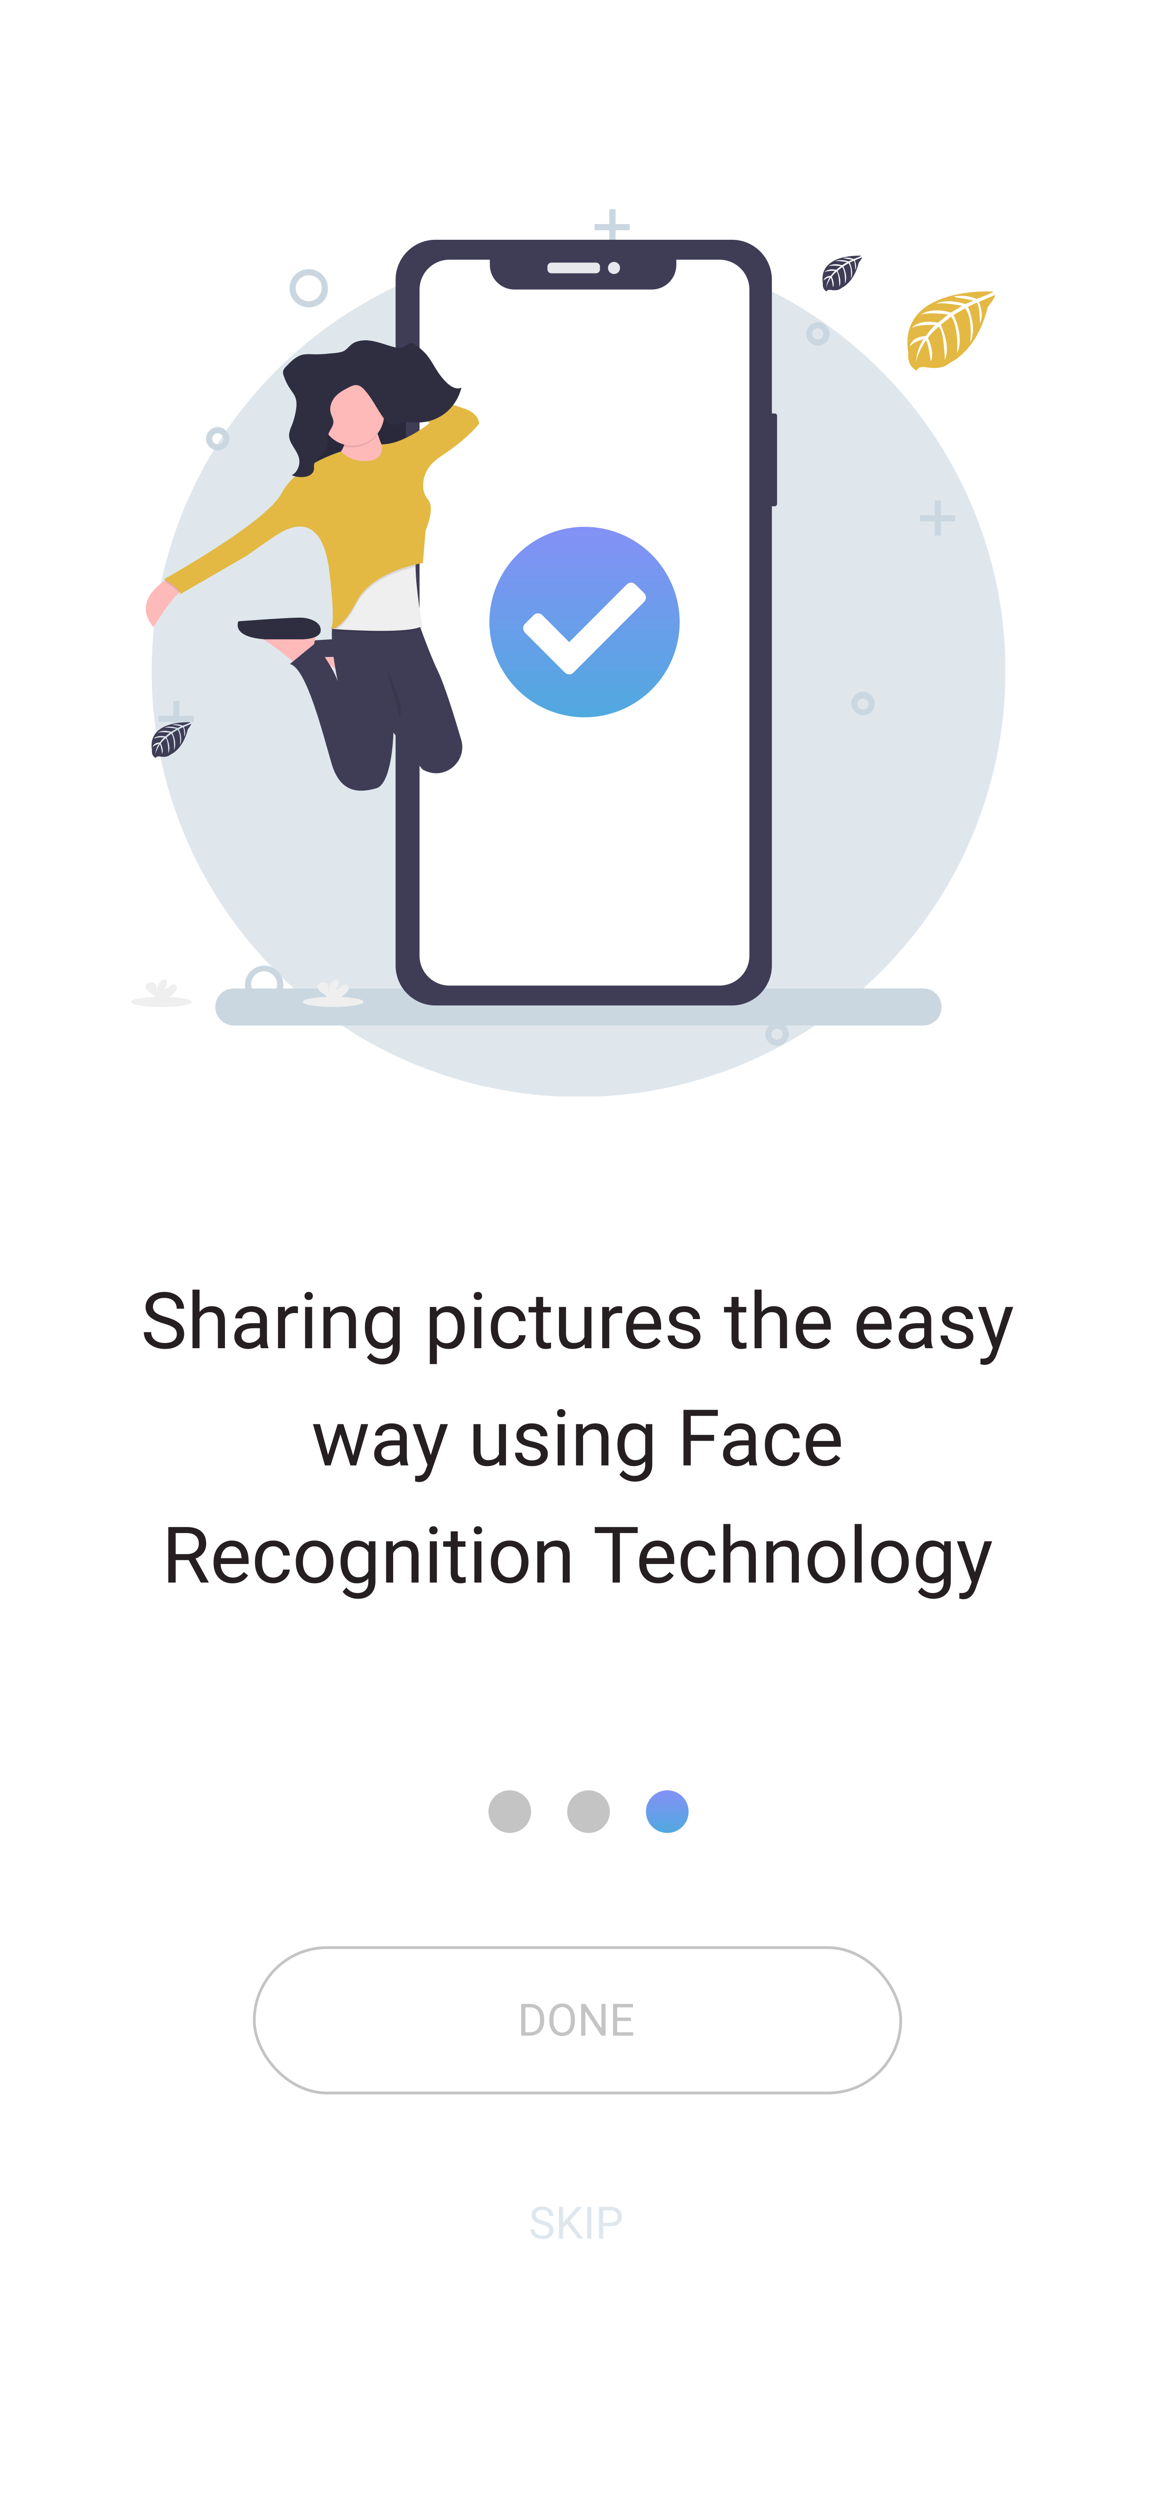 <svg width="414" height="896" viewBox="0 0 414 896" fill="none" xmlns="http://www.w3.org/2000/svg">
<rect width="414" height="896" fill="white"/>
<g clip-path="url(#clip0)">
<path d="M356.292 275.622C375.71 193.609 324.787 111.425 242.552 92.06C160.317 72.694 77.911 123.48 58.493 205.493C39.075 287.506 89.998 369.689 172.233 389.055C254.468 408.42 336.874 357.635 356.292 275.622Z" fill="#DFE7ED"/>
<path d="M110.653 110.161C106.884 110.161 103.779 107.065 103.779 103.306C103.779 99.547 106.884 96.451 110.653 96.451C114.423 96.451 117.527 99.547 117.527 103.306C117.749 107.065 114.644 110.161 110.653 110.161ZM110.653 98.662C107.992 98.662 105.997 100.873 105.997 103.306C105.997 105.96 108.214 107.95 110.653 107.95C113.314 107.95 115.31 105.739 115.31 103.306C115.531 100.652 113.314 98.662 110.653 98.662Z" fill="#CAD7E0"/>
<path d="M94.688 359.829C90.918 359.829 87.814 356.733 87.814 352.974C87.814 349.214 90.918 346.118 94.688 346.118C98.458 346.118 101.562 349.214 101.562 352.974C101.562 356.733 98.458 359.829 94.688 359.829ZM94.688 348.108C92.027 348.108 90.031 350.32 90.031 352.752C90.031 355.406 92.249 357.396 94.688 357.396C97.349 357.396 99.344 355.185 99.344 352.752C99.344 350.32 97.127 348.108 94.688 348.108Z" fill="#CAD7E0"/>
<path d="M78.058 161.466C75.84 161.466 73.844 159.476 73.844 157.264C73.844 155.053 75.84 153.063 78.058 153.063C80.275 153.063 82.271 155.053 82.271 157.264C82.271 159.476 80.275 161.466 78.058 161.466ZM78.058 155.274C76.949 155.274 76.062 156.159 76.062 157.264C76.062 158.37 76.949 159.255 78.058 159.255C79.166 159.255 80.053 158.37 80.053 157.264C80.053 156.159 79.166 155.274 78.058 155.274Z" fill="#CAD7E0"/>
<path d="M278.51 374.866C276.292 374.866 274.297 372.876 274.297 370.665C274.297 368.453 276.292 366.463 278.51 366.463C280.727 366.463 282.723 368.453 282.723 370.665C282.723 372.876 280.727 374.866 278.51 374.866ZM278.51 368.675C277.401 368.675 276.514 369.559 276.514 370.665C276.514 371.77 277.401 372.655 278.51 372.655C279.618 372.655 280.505 371.77 280.505 370.665C280.505 369.559 279.618 368.675 278.51 368.675Z" fill="#CAD7E0"/>
<path d="M293.144 123.872C290.927 123.872 288.931 121.882 288.931 119.67C288.931 117.459 290.927 115.469 293.144 115.469C295.362 115.469 297.358 117.459 297.358 119.67C297.358 122.103 295.584 123.872 293.144 123.872ZM293.144 117.68C292.036 117.68 291.149 118.565 291.149 119.67C291.149 120.776 292.036 121.661 293.144 121.661C294.253 121.661 295.14 120.776 295.14 119.67C295.14 118.565 294.253 117.68 293.144 117.68Z" fill="#CAD7E0"/>
<path d="M309.331 256.335C307.114 256.335 305.118 254.345 305.118 252.133C305.118 249.922 307.114 247.932 309.331 247.932C311.549 247.932 313.544 249.922 313.544 252.133C313.544 254.566 311.771 256.335 309.331 256.335ZM309.331 250.364C308.223 250.364 307.336 251.249 307.336 252.355C307.336 253.46 308.223 254.345 309.331 254.345C310.44 254.345 311.327 253.46 311.327 252.355C311.327 251.249 310.44 250.364 309.331 250.364Z" fill="#CAD7E0"/>
<path d="M337.271 179.378H335.053V191.983H337.271V179.378Z" fill="#CAD7E0"/>
<path d="M342.371 184.686H329.731V186.897H342.371V184.686Z" fill="#CAD7E0"/>
<path d="M64.31 251.249H62.092V263.854H64.31V251.249Z" fill="#CAD7E0"/>
<path d="M69.41 256.556H56.771V258.768H69.41V256.556Z" fill="#CAD7E0"/>
<path d="M220.636 75H218.418V87.605H220.636V75Z" fill="#CAD7E0"/>
<path d="M225.736 80.307H213.097V82.519H225.736V80.307Z" fill="#CAD7E0"/>
<path d="M165.866 345.013H163.649V351.204H165.866V345.013Z" fill="#CAD7E0"/>
<path d="M168.084 347.003H161.875V349.214H168.084V347.003Z" fill="#CAD7E0"/>
</g>
<path d="M83.823 367.569H330.84C334.61 367.569 337.492 364.694 337.492 360.935C337.492 357.175 334.61 354.3 330.84 354.3H83.823C80.053 354.3 77.171 357.175 77.171 360.935C77.171 364.473 80.053 367.569 83.823 367.569Z" fill="#CAD7E0"/>
<g clip-path="url(#clip1)">
<path d="M277.692 148.193H275.339C274.876 148.193 274.5 148.569 274.5 149.033V180.62C274.5 181.084 274.876 181.46 275.339 181.46H277.692C278.155 181.46 278.531 181.084 278.531 180.62V149.033C278.531 148.569 278.155 148.193 277.692 148.193Z" fill="#3F3D56"/>
<path d="M262.376 85.935H156.098C148.201 85.935 141.799 92.344 141.799 100.251V346.068C141.799 353.974 148.201 360.384 156.098 360.384H262.376C270.273 360.384 276.675 353.974 276.675 346.068V100.251C276.675 92.344 270.273 85.935 262.376 85.935Z" fill="#3F3D56"/>
<path d="M257.902 93.083H242.43V94.947C242.43 96.107 242.202 97.255 241.759 98.327C241.315 99.398 240.665 100.372 239.846 101.192C239.026 102.012 238.054 102.662 236.983 103.105C235.913 103.549 234.765 103.777 233.607 103.776H184.403C183.244 103.777 182.097 103.549 181.027 103.105C179.956 102.662 178.983 102.012 178.164 101.192C177.345 100.372 176.695 99.398 176.251 98.327C175.808 97.255 175.579 96.107 175.579 94.947V93.083H161.093C158.252 93.083 155.528 94.213 153.519 96.225C151.51 98.236 150.382 100.964 150.382 103.808V342.529C150.382 345.374 151.51 348.101 153.519 350.113C155.528 352.124 158.252 353.254 161.093 353.254H257.902C260.743 353.254 263.468 352.124 265.477 350.113C267.485 348.101 268.614 345.374 268.614 342.529V103.826C268.616 102.417 268.341 101.02 267.804 99.717C267.267 98.413 266.478 97.229 265.483 96.231C264.488 95.233 263.306 94.442 262.006 93.901C260.705 93.361 259.31 93.083 257.902 93.083Z" fill="white"/>
<path d="M213.642 94.131H197.646C196.862 94.131 196.227 94.767 196.227 95.552V96.537C196.227 97.322 196.862 97.958 197.646 97.958H213.642C214.426 97.958 215.061 97.322 215.061 96.537V95.552C215.061 94.767 214.426 94.131 213.642 94.131Z" fill="#E6E8EC"/>
<path d="M220.081 98.218C221.279 98.218 222.251 97.245 222.251 96.044C222.251 94.844 221.279 93.871 220.081 93.871C218.882 93.871 217.91 94.844 217.91 96.044C217.91 97.245 218.882 98.218 220.081 98.218Z" fill="#E6E8EC"/>
<path d="M210.06 252.074C224.152 252.074 235.575 240.637 235.575 226.529C235.575 212.42 224.152 200.983 210.06 200.983C195.969 200.983 184.546 212.42 184.546 226.529C184.546 240.637 195.969 252.074 210.06 252.074Z" fill="white"/>
<path d="M243.619 222.962C243.619 229.714 241.619 236.315 237.872 241.93C234.124 247.545 228.798 251.921 222.567 254.505C216.336 257.089 209.479 257.765 202.864 256.447C196.249 255.129 190.173 251.877 185.404 247.102C180.635 242.327 177.387 236.243 176.072 229.62C174.756 222.997 175.432 216.132 178.013 209.894C180.594 203.655 184.965 198.323 190.573 194.571C196.181 190.82 202.775 188.817 209.519 188.818C213.997 188.818 218.432 189.701 222.569 191.417C226.706 193.133 230.466 195.648 233.632 198.819C236.799 201.989 239.31 205.753 241.024 209.896C242.738 214.038 243.62 218.478 243.619 222.962ZM205.577 241.034L230.873 215.707C231.078 215.503 231.24 215.26 231.351 214.993C231.462 214.725 231.519 214.439 231.519 214.149C231.519 213.86 231.462 213.573 231.351 213.306C231.24 213.038 231.078 212.795 230.873 212.591L227.761 209.497C227.557 209.293 227.315 209.13 227.048 209.019C226.781 208.908 226.496 208.851 226.207 208.851C225.918 208.851 225.632 208.908 225.365 209.019C225.099 209.13 224.857 209.293 224.653 209.497L204.021 230.155L194.388 220.487C193.974 220.075 193.415 219.844 192.832 219.844C192.248 219.844 191.689 220.075 191.275 220.487L188.163 223.621C187.752 224.035 187.521 224.596 187.521 225.179C187.521 225.763 187.752 226.324 188.163 226.738L202.465 241.052C202.67 241.257 202.912 241.42 203.179 241.531C203.446 241.642 203.733 241.699 204.022 241.699C204.311 241.699 204.597 241.642 204.864 241.531C205.131 241.42 205.374 241.257 205.578 241.052L205.577 241.034Z" fill="url(#paint0_linear)"/>
<path d="M146.022 140.041H145.669C145.205 140.041 144.829 140.417 144.829 140.882V149.045C144.829 149.51 145.205 149.886 145.669 149.886H146.022C146.486 149.886 146.862 149.51 146.862 149.045V140.882C146.862 140.417 146.486 140.041 146.022 140.041Z" fill="#3F3D56"/>
<path d="M146.206 158.068H145.595C145.131 158.068 144.755 158.445 144.755 158.909V174.362C144.755 174.827 145.131 175.203 145.595 175.203H146.206C146.67 175.203 147.046 174.827 147.046 174.362V158.909C147.046 158.445 146.67 158.068 146.206 158.068Z" fill="#3F3D56"/>
<path d="M146.132 181.199H145.632C145.168 181.199 144.792 181.575 144.792 182.04V197.64C144.792 198.104 145.168 198.481 145.632 198.481H146.132C146.596 198.481 146.972 198.104 146.972 197.64V182.04C146.972 181.575 146.596 181.199 146.132 181.199Z" fill="#3F3D56"/>
<path d="M117.775 226.898C117.834 226.954 117.909 226.99 117.989 227.001C118.069 227.011 118.151 226.995 118.221 226.955C118.071 226.958 117.921 226.938 117.775 226.898Z" fill="url(#paint1_linear)"/>
<path d="M134.632 233.5L134.191 235.899L133.852 237.735L133.234 241.094L127.246 245.291C127.246 245.291 126.706 244.828 125.816 244.099C123.362 242.076 118.203 237.956 114.416 235.745C113.442 235.123 112.387 234.637 111.282 234.299L134.632 233.5Z" fill="#FEB9B9"/>
<path d="M130.238 235.285C130.238 235.285 137.221 236.485 137.63 233.5C138.039 230.514 134.036 228.901 130.643 228.7C127.251 228.499 106.891 229.9 106.891 229.9C106.891 229.9 103.299 234.695 116.27 235.498L130.238 235.285Z" fill="#3F3D56"/>
<path d="M145.508 136.769H108.981V180.134H145.508V136.769Z" fill="#2F2E41"/>
<path opacity="0.1" d="M145.508 136.965H108.981V180.331H145.508V136.965Z" fill="black"/>
<path d="M66.172 211.004C65.571 211.156 64.802 211.738 63.947 212.581C60.266 216.23 54.993 224.793 54.993 224.793C48.253 216.754 55.712 210.402 58.892 208.219C59.665 207.691 60.184 207.4 60.184 207.4L66.172 211.004Z" fill="#FEB9B9"/>
<path d="M134.231 150.455C134.231 150.455 136.028 163.044 142.215 166.042C148.402 169.04 134.231 174.642 134.231 174.642L114.871 167.442C114.871 167.442 125.85 163.844 123.653 153.252L134.231 150.455Z" fill="#FEB9B9"/>
<path d="M113.473 226.193L113.035 228.585L112.679 230.428L112.061 233.786L106.073 237.98C106.073 237.98 105.533 237.521 104.643 236.792C102.189 234.769 97.031 230.65 93.237 228.438C92.264 227.815 91.209 227.329 90.104 226.992L113.473 226.193Z" fill="#FEB9B9"/>
<path d="M108.293 229.143C108.293 229.143 114.559 229.187 114.936 226.193C115.313 223.199 111.521 221.595 108.293 221.394C105.064 221.193 85.449 222.687 85.449 222.687C85.449 222.687 82.666 228.341 95.004 229.143L108.293 229.143Z" fill="#2F2E41"/>
<path d="M152.228 276.177C151.954 276.042 151.68 275.902 151.41 275.767L150.674 274.838L141.016 262.576V262.789C140.951 264.837 140.256 281.063 134.832 282.562C129.044 284.159 122.062 284.56 118.879 273.769C115.696 262.978 109.88 239.397 103.908 237.997L112.792 230.703C112.792 230.703 118.674 237.591 121.071 244.185C120.981 243.775 116.919 224.773 120.253 221.411H149.399C149.399 221.411 153.898 234.242 156.982 240.597C159.383 245.532 162.987 257.2 165.307 265.096C167.604 272.892 159.533 279.777 152.228 276.177Z" fill="#3F3D56"/>
<path opacity="0.1" d="M151.398 224.993C146.898 227.66 127.146 226.574 120.72 226.14L118.97 226.013C118.781 226.013 118.998 225.907 118.998 225.907L119.178 224.092L123.968 211.905L149.614 197.014C149.095 198.583 148.923 200.983 148.964 203.731C149.083 212.56 151.398 224.993 151.398 224.993Z" fill="black"/>
<path d="M151.398 224.392C146.898 227.058 127.146 225.972 120.72 225.538L118.97 225.415L118.679 225.391L118.998 225.309L120.577 224.899L123.968 211.311L149.614 196.425C149.095 197.993 148.923 200.393 148.964 203.141C149.083 211.962 151.398 224.392 151.398 224.392Z" fill="#EFEFEF"/>
<path opacity="0.1" d="M148.948 203.133C143.732 204.337 132.255 207.869 127.846 216.402C124.905 222.082 122.43 224.518 120.704 225.538L118.953 225.415C118.964 225.38 118.974 225.345 118.982 225.309L120.56 224.899L123.951 211.311L149.597 196.425C149.084 197.985 148.907 200.385 148.948 203.133Z" fill="black"/>
<path opacity="0.1" d="M60.184 207.409L66.172 211.004C65.571 211.156 64.802 211.739 63.947 212.581C63.448 211.123 60.317 209.088 58.892 208.22C59.664 207.699 60.184 207.409 60.184 207.409Z" fill="black"/>
<path opacity="0.1" d="M117.886 225.649C117.82 225.683 117.746 225.696 117.672 225.686C117.599 225.675 117.531 225.643 117.477 225.592C117.61 225.631 117.747 225.65 117.886 225.649Z" fill="black"/>
<path d="M131.437 165.243C131.437 165.243 126.046 165.841 122.255 161.844C122.255 161.844 106.302 166.443 100.899 176.833C95.496 187.223 58.769 207.609 58.769 207.609C58.769 207.609 65.158 211.205 64.556 213.003L88.71 199.013C88.71 199.013 97.299 192.821 99.684 191.421C102.069 190.02 115.256 181.428 118.05 204.808C120.844 228.188 118.05 225.391 118.05 225.391C118.05 225.391 122.042 226.792 127.83 215.599C133.618 204.407 151.578 201.81 151.578 201.81L152.576 190.024C152.576 190.024 156.139 182.21 153.394 178.967C152.563 178.006 152.01 176.836 151.795 175.584C151.341 172.59 151.795 167.602 158.151 163.458C167.931 157.061 171.723 151.868 171.723 151.868C171.723 151.868 171.923 148.068 165.935 146.27C159.947 144.472 135.597 134.68 135.597 134.68L134.779 138.079L153.991 151.655C153.991 151.655 144.412 159.436 136.812 159.248C136.812 159.248 138.223 165.042 131.437 165.243Z" fill="#E3B943"/>
<path opacity="0.1" d="M135.135 155.935C134.663 154.333 134.294 152.702 134.031 151.053L123.453 153.851C123.919 155.873 123.836 157.983 123.212 159.961C125.374 160.539 127.659 160.465 129.78 159.749C131.901 159.033 133.763 157.706 135.135 155.935Z" fill="black"/>
<path d="M126.349 159.748C132.631 159.748 137.724 154.649 137.724 148.359C137.724 142.069 132.631 136.969 126.349 136.969C120.067 136.969 114.974 142.069 114.974 148.359C114.974 154.649 120.067 159.748 126.349 159.748Z" fill="#FEB9B9"/>
<path opacity="0.1" d="M138.722 240.08C138.722 240.08 145.307 253.071 143.311 257.064L138.722 240.08Z" fill="black"/>
<path d="M132.398 122.054C135.556 122.415 138.554 123.77 141.663 124.511C142.44 124.753 143.267 124.784 144.06 124.601C145.266 124.229 146.248 122.963 147.5 123C148.27 123.025 148.952 123.549 149.586 124.053C150.602 124.832 151.56 125.686 152.449 126.608C154.592 128.938 155.921 132.075 157.876 134.61C159.832 137.145 162.62 140.118 165.397 138.956C163.508 146.327 157.615 150.938 150.919 151.397C148.248 151.581 145.512 151.025 142.927 151.807C142.283 152.071 141.603 152.237 140.91 152.298C139.421 152.298 138.222 150.93 137.294 149.599C135.117 146.471 133.396 142.92 130.946 140.066C130.127 139.12 129.183 138.223 128.037 138.051C126.892 137.879 125.841 138.428 124.823 138.956C123.141 139.828 121.424 140.729 120.119 142.232C118.814 143.735 117.992 145.955 118.532 147.966C118.822 149.055 119.485 150.038 119.497 151.176C119.521 152.995 117.918 154.322 117.603 156.091C117.532 156.834 117.506 157.581 117.525 158.327C117.386 160.75 115.802 162.733 114.151 164.261C113.505 164.85 112.795 165.489 112.605 166.403C112.478 167.029 112.605 167.688 112.524 168.323C112.282 169.896 110.716 170.694 109.329 170.899C107.709 171.14 106.054 170.943 104.535 170.33C106.474 169.412 107.668 166.8 107.218 164.462C106.601 161.218 103.345 158.888 103.624 155.587C103.777 154.575 104.081 153.59 104.524 152.667C105.234 150.884 105.75 149.029 106.062 147.135C106.308 145.673 106.427 144.121 105.968 142.724C105.559 141.455 104.704 140.443 103.98 139.37C102.999 137.91 102.224 136.321 101.677 134.648C101.479 134.152 101.404 133.615 101.457 133.084C101.621 132.456 101.971 131.892 102.46 131.466C104.239 129.593 106.141 127.649 108.526 127.113C109.664 126.923 110.821 126.879 111.97 126.982C113.968 127.044 115.968 126.959 117.954 126.727C119.59 126.535 122.354 126.56 123.741 125.499C125.034 124.507 125.762 123.263 127.353 122.632C128.964 122.034 130.696 121.836 132.4 122.055L132.398 122.054Z" fill="#2F2E41"/>
<path d="M119.415 360.935C125.429 360.935 130.305 360.109 130.305 359.091C130.305 358.073 125.429 357.247 119.415 357.247C113.401 357.247 108.525 358.073 108.525 359.091C108.525 360.109 113.401 360.935 119.415 360.935Z" fill="#EFEFEF"/>
<path d="M123.919 356.076C124.415 355.669 124.777 355.122 124.956 354.506C125.035 354.197 125.006 353.87 124.874 353.579C124.742 353.289 124.515 353.052 124.23 352.908C123.564 352.654 122.852 353.117 122.313 353.584C121.774 354.05 121.154 354.584 120.447 354.484C120.811 354.155 121.083 353.736 121.237 353.27C121.392 352.804 121.423 352.306 121.327 351.824C121.296 351.624 121.21 351.437 121.081 351.282C120.714 350.886 120.041 351.054 119.6 351.369C118.191 352.36 117.799 354.275 117.79 355.997C117.647 355.376 117.769 354.728 117.763 354.099C117.758 353.47 117.587 352.744 117.048 352.41C116.716 352.232 116.342 352.144 115.965 352.155C115.331 352.131 114.627 352.196 114.194 352.66C113.652 353.235 113.798 354.2 114.264 354.829C114.73 355.458 115.442 355.862 116.098 356.298C116.622 356.61 117.069 357.037 117.406 357.546C117.446 357.618 117.479 357.693 117.503 357.771H121.46C122.352 357.319 123.179 356.748 123.919 356.074V356.076Z" fill="#EFEFEF"/>
<path d="M57.829 360.935C63.843 360.935 68.719 360.109 68.719 359.091C68.719 358.073 63.843 357.247 57.829 357.247C51.815 357.247 46.939 358.073 46.939 359.091C46.939 360.109 51.815 360.935 57.829 360.935Z" fill="#EFEFEF"/>
<path d="M62.333 356.076C62.829 355.669 63.191 355.122 63.37 354.506C63.449 354.197 63.42 353.87 63.288 353.579C63.156 353.289 62.929 353.052 62.644 352.908C61.978 352.654 61.266 353.117 60.727 353.584C60.188 354.05 59.568 354.584 58.861 354.484C59.225 354.155 59.497 353.736 59.651 353.27C59.806 352.804 59.837 352.306 59.741 351.824C59.709 351.624 59.624 351.437 59.495 351.282C59.128 350.886 58.455 351.054 58.014 351.369C56.605 352.36 56.212 354.275 56.205 355.997C56.061 355.376 56.183 354.728 56.177 354.099C56.172 353.47 56.001 352.744 55.462 352.41C55.13 352.232 54.756 352.144 54.379 352.155C53.745 352.131 53.041 352.196 52.608 352.66C52.066 353.235 52.212 354.2 52.678 354.829C53.144 355.458 53.856 355.862 54.512 356.298C55.036 356.61 55.483 357.037 55.82 357.546C55.86 357.618 55.893 357.693 55.917 357.771H59.874C60.766 357.319 61.593 356.748 62.333 356.074V356.076Z" fill="#EFEFEF"/>
<path d="M356.066 104.486C356.066 104.486 321.513 102.399 325.584 126.64C325.584 126.64 324.763 130.926 328.653 132.869C328.653 132.869 328.715 131.074 332.199 131.686C333.439 131.892 334.699 131.952 335.954 131.866C337.646 131.755 339.256 131.096 340.542 129.989C340.542 129.989 350.255 125.97 354.031 110.078C354.031 110.078 356.825 106.61 356.714 105.718L350.883 108.212C350.883 108.212 352.878 112.424 351.294 115.923C351.294 115.923 351.105 108.363 349.985 108.527C349.759 108.56 346.956 109.986 346.956 109.986C346.956 109.986 350.383 117.32 347.797 122.653C347.797 122.653 348.778 113.614 345.885 110.516L341.781 112.915C341.781 112.915 345.787 120.492 343.07 126.676C343.07 126.676 343.767 117.193 340.915 113.499L337.197 116.403C337.197 116.403 340.96 123.869 338.666 128.998C338.666 128.998 338.367 117.961 336.393 117.128C336.393 117.128 333.138 120.004 332.642 121.179C332.642 121.179 335.219 126.602 333.618 129.462C333.618 129.462 332.638 122.107 331.833 122.066C331.833 122.066 328.591 126.939 328.255 130.284C328.255 130.284 328.394 125.316 331.049 121.606C331.049 121.606 327.914 122.144 326.083 124.176C326.083 124.176 326.588 120.733 331.849 120.429C331.849 120.429 334.529 116.731 335.243 116.51C335.243 116.51 330.015 116.069 326.843 117.479C326.843 117.479 329.633 114.229 336.203 115.708L339.876 112.705C339.876 112.705 332.99 111.764 330.068 112.804C330.068 112.804 333.429 109.928 340.865 112.023L344.863 109.632C344.863 109.632 338.99 108.366 335.494 108.81C335.494 108.81 339.187 106.817 346.036 108.978L348.909 107.693C348.909 107.693 344.608 106.847 343.348 106.711C342.088 106.576 342.023 106.231 342.023 106.231C344.747 105.776 347.545 106.087 350.103 107.131C350.103 107.131 356.169 104.868 356.066 104.486Z" fill="#E3B943"/>
<path d="M308.722 91.652C308.722 91.652 293.128 90.711 294.95 101.665C294.95 101.665 294.583 103.6 296.337 104.479C296.337 104.479 296.366 103.658 297.942 103.941C298.501 104.035 299.07 104.063 299.636 104.023C300.402 103.973 301.13 103.672 301.709 103.169C301.709 103.169 306.1 101.352 307.807 94.171C307.807 94.171 309.066 92.605 309.017 92.202L306.382 93.328C306.382 93.328 307.281 95.231 306.575 96.812C306.575 96.812 306.489 93.397 305.984 93.476C305.882 93.476 304.614 94.137 304.614 94.137C304.614 94.137 306.165 97.453 304.995 99.861C304.995 99.861 305.438 95.776 304.129 94.375L302.275 95.477C302.275 95.477 304.084 98.899 302.857 101.694C302.857 101.694 303.173 97.408 301.885 95.74L300.206 97.055C300.206 97.055 301.905 100.428 300.871 102.746C300.871 102.746 300.732 97.758 299.841 97.38C299.841 97.38 298.372 98.679 298.146 99.213C298.146 99.213 299.311 101.678 298.589 102.956C298.589 102.956 298.146 99.632 297.769 99.615C297.769 99.615 296.303 101.818 296.152 103.312C296.225 101.918 296.661 100.567 297.416 99.393C296.57 99.553 295.79 99.957 295.171 100.556C295.171 100.556 295.401 98.999 297.777 98.863C297.777 98.863 299.008 97.191 299.312 97.088C299.312 97.088 296.948 96.891 295.516 97.529C295.516 97.529 296.775 96.062 299.743 96.728L301.384 95.371C301.384 95.371 298.271 94.957 296.95 95.414C296.95 95.414 298.469 94.116 301.83 95.061L303.635 93.98C303.635 93.98 300.98 93.409 299.4 93.613C299.4 93.613 301.071 92.713 304.165 93.686L305.458 93.107C305.458 93.107 303.514 92.725 302.942 92.663C302.37 92.602 302.343 92.445 302.343 92.445C303.575 92.24 304.839 92.382 305.995 92.856C305.995 92.856 308.77 91.823 308.722 91.652Z" fill="#3F3D56"/>
<path d="M68.241 258.879C68.241 258.879 52.647 257.937 54.469 268.891C54.469 268.891 54.102 270.827 55.856 271.706C55.856 271.706 55.885 270.884 57.461 271.168C58.02 271.262 58.589 271.29 59.155 271.25C59.921 271.199 60.648 270.899 61.228 270.395C61.228 270.395 65.618 268.579 67.326 261.397C67.326 261.397 68.585 259.832 68.536 259.429L65.901 260.555C65.901 260.555 66.8 262.457 66.094 264.039C66.094 264.039 66.008 260.624 65.503 260.703C65.401 260.703 64.132 261.364 64.132 261.364C64.132 261.364 65.684 264.679 64.514 267.087C64.514 267.087 64.957 263.003 63.648 261.602L61.794 262.703C61.794 262.703 63.603 266.126 62.376 268.92C62.376 268.92 62.692 264.635 61.404 262.967L59.725 264.282C59.725 264.282 61.424 267.655 60.39 269.973C60.39 269.973 60.251 264.985 59.36 264.607C59.36 264.607 57.891 265.905 57.665 266.439C57.665 266.439 58.83 268.905 58.108 270.182C58.108 270.182 57.665 266.858 57.287 266.841C57.287 266.841 55.822 269.044 55.67 270.539C55.744 269.145 56.18 267.793 56.935 266.619C56.089 266.78 55.309 267.184 54.69 267.782C54.69 267.782 54.92 266.225 57.296 266.09C57.296 266.09 58.527 264.417 58.831 264.315C58.831 264.315 56.467 264.117 55.035 264.755C55.035 264.755 56.294 263.288 59.262 263.954L60.903 262.598C60.903 262.598 57.789 262.183 56.469 262.641C56.469 262.641 57.987 261.342 61.349 262.287L63.154 261.207C63.154 261.207 60.499 260.636 58.919 260.84C58.919 260.84 60.59 259.94 63.684 260.913L64.977 260.334C64.977 260.334 63.033 259.951 62.461 259.89C61.889 259.828 61.862 259.672 61.862 259.672C63.094 259.467 64.358 259.609 65.514 260.083C65.514 260.083 68.289 259.05 68.241 258.879Z" fill="#3F3D56"/>
</g>
<circle cx="182.725" cy="649.336" r="7.648" fill="#C4C4C4"/>
<circle cx="210.952" cy="649.336" r="7.648" fill="#C4C4C4"/>
<circle cx="239.178" cy="649.336" r="7.648" fill="url(#paint2_linear)"/>
<rect x="91.133" y="698.076" width="231.734" height="52.111" rx="26.055" stroke="#C4C4C4"/>
<path d="M186.82 729.631V718.256H190.031C191.021 718.256 191.896 718.475 192.656 718.912C193.417 719.35 194.003 719.972 194.414 720.78C194.831 721.587 195.042 722.514 195.047 723.561V724.287C195.047 725.36 194.839 726.3 194.422 727.108C194.01 727.915 193.419 728.535 192.648 728.967C191.883 729.399 190.99 729.621 189.969 729.631H186.82ZM188.32 719.491V728.405H189.898C191.055 728.405 191.953 728.045 192.594 727.327C193.24 726.608 193.562 725.584 193.562 724.256V723.592C193.562 722.3 193.258 721.298 192.648 720.584C192.044 719.866 191.185 719.501 190.07 719.491H188.32ZM206.07 724.311C206.07 725.425 205.883 726.399 205.508 727.233C205.133 728.061 204.602 728.694 203.914 729.131C203.227 729.569 202.424 729.787 201.508 729.787C200.612 729.787 199.818 729.569 199.125 729.131C198.432 728.689 197.893 728.061 197.508 727.248C197.128 726.431 196.932 725.485 196.922 724.412V723.592C196.922 722.498 197.112 721.532 197.492 720.694C197.872 719.855 198.409 719.215 199.102 718.772C199.799 718.324 200.596 718.1 201.492 718.1C202.404 718.1 203.206 718.321 203.898 718.764C204.596 719.202 205.133 719.84 205.508 720.678C205.883 721.511 206.07 722.483 206.07 723.592V724.311ZM204.578 723.577C204.578 722.228 204.307 721.194 203.766 720.475C203.224 719.751 202.466 719.389 201.492 719.389C200.544 719.389 199.797 719.751 199.25 720.475C198.708 721.194 198.43 722.194 198.414 723.475V724.311C198.414 725.618 198.688 726.647 199.234 727.397C199.786 728.142 200.544 728.514 201.508 728.514C202.477 728.514 203.227 728.162 203.758 727.459C204.289 726.751 204.562 725.738 204.578 724.42V723.577ZM217.062 729.631H215.555L209.828 720.866V729.631H208.32V718.256H209.828L215.57 727.061V718.256H217.062V729.631ZM226.156 724.373H221.227V728.405H226.953V729.631H219.727V718.256H226.875V719.491H221.227V723.147H226.156V724.373Z" fill="#C4C4C4"/>
<path d="M194.18 797.302C192.893 796.932 191.956 796.479 191.367 795.942C190.784 795.401 190.492 794.734 190.492 793.942C190.492 793.046 190.849 792.307 191.562 791.724C192.281 791.135 193.214 790.841 194.359 790.841C195.141 790.841 195.836 790.992 196.445 791.294C197.06 791.596 197.534 792.013 197.867 792.544C198.206 793.075 198.375 793.656 198.375 794.286H196.867C196.867 793.599 196.648 793.06 196.211 792.669C195.773 792.273 195.156 792.075 194.359 792.075C193.62 792.075 193.042 792.239 192.625 792.567C192.214 792.89 192.008 793.341 192.008 793.919C192.008 794.382 192.203 794.776 192.594 795.099C192.99 795.416 193.659 795.708 194.602 795.974C195.549 796.239 196.289 796.533 196.82 796.856C197.357 797.174 197.753 797.546 198.008 797.974C198.268 798.401 198.398 798.903 198.398 799.481C198.398 800.403 198.039 801.143 197.32 801.7C196.602 802.252 195.641 802.528 194.438 802.528C193.656 802.528 192.927 802.38 192.25 802.083C191.573 801.781 191.049 801.369 190.68 800.849C190.315 800.328 190.133 799.737 190.133 799.075H191.641C191.641 799.763 191.893 800.307 192.398 800.708C192.909 801.104 193.589 801.302 194.438 801.302C195.229 801.302 195.836 801.14 196.258 800.817C196.68 800.494 196.891 800.054 196.891 799.497C196.891 798.94 196.695 798.51 196.305 798.208C195.914 797.901 195.206 797.599 194.18 797.302ZM203.219 797.083L201.828 798.528V802.372H200.328V790.997H201.828V796.622L206.883 790.997H208.695L204.219 796.02L209.047 802.372H207.25L203.219 797.083ZM211.969 802.372H210.469V790.997H211.969V802.372ZM216.219 797.919V802.372H214.719V790.997H218.914C220.159 790.997 221.133 791.315 221.836 791.95C222.544 792.586 222.898 793.427 222.898 794.474C222.898 795.578 222.552 796.429 221.859 797.028C221.172 797.622 220.185 797.919 218.898 797.919H216.219ZM216.219 796.692H218.914C219.716 796.692 220.331 796.505 220.758 796.13C221.185 795.75 221.398 795.203 221.398 794.489C221.398 793.812 221.185 793.27 220.758 792.864C220.331 792.458 219.745 792.247 219 792.231H216.219V796.692Z" fill="#DFE7ED"/>
<path d="M58.633 474.361C56.382 473.713 54.741 472.92 53.711 471.982C52.69 471.034 52.18 469.867 52.18 468.482C52.18 466.914 52.804 465.62 54.053 464.599C55.31 463.569 56.942 463.054 58.947 463.054C60.315 463.054 61.531 463.318 62.598 463.847C63.673 464.376 64.503 465.105 65.086 466.034C65.678 466.964 65.975 467.98 65.975 469.083H63.336C63.336 467.88 62.953 466.937 62.188 466.253C61.422 465.56 60.342 465.214 58.947 465.214C57.653 465.214 56.641 465.501 55.912 466.075C55.192 466.641 54.832 467.429 54.832 468.441C54.832 469.252 55.174 469.94 55.857 470.505C56.55 471.061 57.721 471.572 59.371 472.036C61.03 472.501 62.324 473.016 63.254 473.581C64.193 474.137 64.885 474.789 65.332 475.536C65.788 476.284 66.016 477.163 66.016 478.175C66.016 479.788 65.387 481.083 64.129 482.058C62.871 483.024 61.19 483.507 59.084 483.507C57.717 483.507 56.441 483.247 55.256 482.728C54.071 482.199 53.155 481.479 52.508 480.568C51.87 479.656 51.551 478.622 51.551 477.464H54.19C54.19 478.667 54.632 479.62 55.516 480.322C56.409 481.014 57.598 481.361 59.084 481.361C60.469 481.361 61.531 481.078 62.27 480.513C63.008 479.948 63.377 479.178 63.377 478.202C63.377 477.227 63.035 476.475 62.352 475.947C61.668 475.409 60.428 474.88 58.633 474.361ZM71.525 470.232C72.647 468.855 74.105 468.167 75.9 468.167C79.027 468.167 80.603 469.931 80.631 473.458V483.234H78.102V473.445C78.092 472.378 77.846 471.59 77.363 471.079C76.889 470.569 76.147 470.314 75.135 470.314C74.314 470.314 73.594 470.532 72.975 470.97C72.355 471.407 71.872 471.982 71.525 472.693V483.234H68.996V462.234H71.525V470.232ZM93.551 483.234C93.405 482.942 93.287 482.422 93.195 481.675C92.019 482.896 90.616 483.507 88.984 483.507C87.526 483.507 86.328 483.097 85.389 482.277C84.459 481.447 83.994 480.399 83.994 479.132C83.994 477.592 84.578 476.398 85.744 475.55C86.92 474.693 88.57 474.265 90.693 474.265H93.154V473.103C93.154 472.219 92.89 471.517 92.361 470.997C91.833 470.469 91.053 470.204 90.023 470.204C89.121 470.204 88.365 470.432 87.754 470.888C87.143 471.344 86.838 471.895 86.838 472.542H84.295C84.295 471.804 84.555 471.093 85.074 470.409C85.603 469.717 86.314 469.17 87.207 468.769C88.109 468.368 89.098 468.167 90.174 468.167C91.878 468.167 93.213 468.596 94.18 469.452C95.146 470.3 95.647 471.471 95.684 472.966V479.775C95.684 481.133 95.857 482.213 96.203 483.015V483.234H93.551ZM89.353 481.306C90.147 481.306 90.898 481.101 91.609 480.691C92.32 480.281 92.835 479.747 93.154 479.091V476.056H91.172C88.073 476.056 86.523 476.963 86.523 478.777C86.523 479.57 86.788 480.189 87.316 480.636C87.845 481.083 88.524 481.306 89.353 481.306ZM106.799 470.71C106.416 470.646 106.001 470.615 105.555 470.615C103.896 470.615 102.77 471.321 102.178 472.734V483.234H99.648V468.441H102.109L102.15 470.15C102.98 468.828 104.156 468.167 105.678 468.167C106.17 468.167 106.544 468.231 106.799 468.359V470.71ZM111.885 483.234H109.355V468.441H111.885V483.234ZM109.15 464.517C109.15 464.107 109.273 463.76 109.52 463.478C109.775 463.195 110.148 463.054 110.641 463.054C111.133 463.054 111.507 463.195 111.762 463.478C112.017 463.76 112.145 464.107 112.145 464.517C112.145 464.927 112.017 465.269 111.762 465.542C111.507 465.816 111.133 465.952 110.641 465.952C110.148 465.952 109.775 465.816 109.52 465.542C109.273 465.269 109.15 464.927 109.15 464.517ZM118.338 468.441L118.42 470.3C119.55 468.878 121.027 468.167 122.85 468.167C125.976 468.167 127.553 469.931 127.58 473.458V483.234H125.051V473.445C125.042 472.378 124.796 471.59 124.312 471.079C123.839 470.569 123.096 470.314 122.084 470.314C121.264 470.314 120.544 470.532 119.924 470.97C119.304 471.407 118.821 471.982 118.475 472.693V483.234H115.945V468.441H118.338ZM130.793 475.714C130.793 473.408 131.326 471.576 132.393 470.218C133.459 468.851 134.872 468.167 136.631 468.167C138.436 468.167 139.844 468.805 140.855 470.081L140.979 468.441H143.289V482.878C143.289 484.792 142.719 486.301 141.58 487.404C140.45 488.506 138.928 489.058 137.014 489.058C135.947 489.058 134.904 488.83 133.883 488.374C132.862 487.919 132.083 487.294 131.545 486.501L132.857 484.984C133.942 486.323 135.268 486.993 136.836 486.993C138.066 486.993 139.023 486.647 139.707 485.954C140.4 485.262 140.746 484.286 140.746 483.029V481.757C139.734 482.924 138.354 483.507 136.604 483.507C134.872 483.507 133.468 482.81 132.393 481.415C131.326 480.021 130.793 478.12 130.793 475.714ZM133.336 476.001C133.336 477.669 133.678 478.982 134.361 479.939C135.045 480.887 136.002 481.361 137.232 481.361C138.827 481.361 139.999 480.636 140.746 479.187V472.433C139.971 471.02 138.809 470.314 137.26 470.314C136.029 470.314 135.068 470.792 134.375 471.749C133.682 472.706 133.336 474.124 133.336 476.001ZM166.559 476.001C166.559 478.253 166.044 480.066 165.014 481.443C163.984 482.819 162.589 483.507 160.83 483.507C159.035 483.507 157.622 482.937 156.592 481.798V488.921H154.062V468.441H156.373L156.496 470.081C157.526 468.805 158.957 468.167 160.789 468.167C162.566 468.167 163.97 468.837 165 470.177C166.039 471.517 166.559 473.381 166.559 475.769V476.001ZM164.029 475.714C164.029 474.046 163.674 472.729 162.963 471.763C162.252 470.797 161.277 470.314 160.037 470.314C158.506 470.314 157.357 470.993 156.592 472.351V479.419C157.348 480.768 158.506 481.443 160.064 481.443C161.277 481.443 162.238 480.964 162.949 480.007C163.669 479.041 164.029 477.61 164.029 475.714ZM172.533 483.234H170.004V468.441H172.533V483.234ZM169.799 464.517C169.799 464.107 169.922 463.76 170.168 463.478C170.423 463.195 170.797 463.054 171.289 463.054C171.781 463.054 172.155 463.195 172.41 463.478C172.665 463.76 172.793 464.107 172.793 464.517C172.793 464.927 172.665 465.269 172.41 465.542C172.155 465.816 171.781 465.952 171.289 465.952C170.797 465.952 170.423 465.816 170.168 465.542C169.922 465.269 169.799 464.927 169.799 464.517ZM182.527 481.443C183.43 481.443 184.218 481.169 184.893 480.622C185.567 480.075 185.941 479.392 186.014 478.572H188.406C188.361 479.419 188.069 480.226 187.531 480.991C186.993 481.757 186.273 482.368 185.371 482.823C184.478 483.279 183.53 483.507 182.527 483.507C180.513 483.507 178.909 482.837 177.715 481.497C176.53 480.148 175.938 478.307 175.938 475.974V475.55C175.938 474.11 176.202 472.829 176.73 471.708C177.259 470.587 178.016 469.717 179 469.097C179.993 468.477 181.165 468.167 182.514 468.167C184.173 468.167 185.549 468.664 186.643 469.657C187.745 470.651 188.333 471.941 188.406 473.527H186.014C185.941 472.57 185.576 471.786 184.92 471.175C184.273 470.555 183.471 470.245 182.514 470.245C181.229 470.245 180.23 470.71 179.52 471.64C178.818 472.56 178.467 473.896 178.467 475.646V476.124C178.467 477.829 178.818 479.141 179.52 480.062C180.221 480.982 181.224 481.443 182.527 481.443ZM194.682 464.859V468.441H197.443V470.396H194.682V479.57C194.682 480.162 194.805 480.609 195.051 480.909C195.297 481.201 195.716 481.347 196.309 481.347C196.6 481.347 197.001 481.292 197.512 481.183V483.234C196.846 483.416 196.199 483.507 195.57 483.507C194.44 483.507 193.588 483.165 193.014 482.482C192.439 481.798 192.152 480.827 192.152 479.57V470.396H189.459V468.441H192.152V464.859H194.682ZM209.543 481.771C208.559 482.928 207.114 483.507 205.209 483.507C203.632 483.507 202.429 483.051 201.6 482.14C200.779 481.219 200.365 479.861 200.355 478.066V468.441H202.885V477.997C202.885 480.24 203.796 481.361 205.619 481.361C207.551 481.361 208.837 480.641 209.475 479.2V468.441H212.004V483.234H209.598L209.543 481.771ZM223.01 470.71C222.627 470.646 222.212 470.615 221.766 470.615C220.107 470.615 218.981 471.321 218.389 472.734V483.234H215.859V468.441H218.32L218.361 470.15C219.191 468.828 220.367 468.167 221.889 468.167C222.381 468.167 222.755 468.231 223.01 468.359V470.71ZM231.213 483.507C229.208 483.507 227.576 482.851 226.318 481.538C225.061 480.217 224.432 478.453 224.432 476.247V475.782C224.432 474.315 224.71 473.007 225.266 471.859C225.831 470.701 226.615 469.799 227.617 469.152C228.629 468.495 229.723 468.167 230.898 468.167C232.822 468.167 234.316 468.801 235.383 470.068C236.449 471.335 236.982 473.148 236.982 475.509V476.562H226.961C226.997 478.02 227.421 479.2 228.232 480.103C229.053 480.996 230.092 481.443 231.35 481.443C232.243 481.443 232.999 481.26 233.619 480.896C234.239 480.531 234.781 480.048 235.246 479.447L236.791 480.65C235.551 482.555 233.692 483.507 231.213 483.507ZM230.898 470.245C229.878 470.245 229.021 470.619 228.328 471.366C227.635 472.105 227.207 473.144 227.043 474.484H234.453V474.292C234.38 473.007 234.034 472.014 233.414 471.312C232.794 470.601 231.956 470.245 230.898 470.245ZM248.535 479.31C248.535 478.626 248.275 478.098 247.756 477.724C247.245 477.341 246.348 477.013 245.062 476.74C243.786 476.466 242.77 476.138 242.014 475.755C241.266 475.372 240.71 474.917 240.346 474.388C239.99 473.859 239.812 473.23 239.812 472.501C239.812 471.289 240.323 470.264 241.344 469.425C242.374 468.587 243.686 468.167 245.281 468.167C246.958 468.167 248.316 468.6 249.355 469.466C250.404 470.332 250.928 471.439 250.928 472.788H248.385C248.385 472.096 248.089 471.499 247.496 470.997C246.913 470.496 246.174 470.245 245.281 470.245C244.361 470.245 243.641 470.446 243.121 470.847C242.602 471.248 242.342 471.772 242.342 472.419C242.342 473.03 242.583 473.49 243.066 473.8C243.549 474.11 244.42 474.406 245.678 474.689C246.945 474.971 247.97 475.309 248.754 475.7C249.538 476.092 250.117 476.566 250.49 477.122C250.873 477.669 251.064 478.339 251.064 479.132C251.064 480.454 250.536 481.516 249.479 482.318C248.421 483.111 247.049 483.507 245.363 483.507C244.178 483.507 243.13 483.297 242.219 482.878C241.307 482.459 240.592 481.876 240.072 481.128C239.562 480.372 239.307 479.556 239.307 478.681H241.836C241.882 479.529 242.219 480.203 242.848 480.704C243.486 481.197 244.324 481.443 245.363 481.443C246.32 481.443 247.086 481.251 247.66 480.868C248.243 480.476 248.535 479.957 248.535 479.31ZM264.736 464.859V468.441H267.498V470.396H264.736V479.57C264.736 480.162 264.859 480.609 265.105 480.909C265.352 481.201 265.771 481.347 266.363 481.347C266.655 481.347 267.056 481.292 267.566 481.183V483.234C266.901 483.416 266.254 483.507 265.625 483.507C264.495 483.507 263.643 483.165 263.068 482.482C262.494 481.798 262.207 480.827 262.207 479.57V470.396H259.514V468.441H262.207V464.859H264.736ZM272.994 470.232C274.115 468.855 275.574 468.167 277.369 468.167C280.495 468.167 282.072 469.931 282.1 473.458V483.234H279.57V473.445C279.561 472.378 279.315 471.59 278.832 471.079C278.358 470.569 277.615 470.314 276.604 470.314C275.783 470.314 275.063 470.532 274.443 470.97C273.824 471.407 273.34 471.982 272.994 472.693V483.234H270.465V462.234H272.994V470.232ZM292.025 483.507C290.02 483.507 288.389 482.851 287.131 481.538C285.873 480.217 285.244 478.453 285.244 476.247V475.782C285.244 474.315 285.522 473.007 286.078 471.859C286.643 470.701 287.427 469.799 288.43 469.152C289.441 468.495 290.535 468.167 291.711 468.167C293.634 468.167 295.129 468.801 296.195 470.068C297.262 471.335 297.795 473.148 297.795 475.509V476.562H287.773C287.81 478.02 288.234 479.2 289.045 480.103C289.865 480.996 290.904 481.443 292.162 481.443C293.055 481.443 293.812 481.26 294.432 480.896C295.051 480.531 295.594 480.048 296.059 479.447L297.604 480.65C296.364 482.555 294.505 483.507 292.025 483.507ZM291.711 470.245C290.69 470.245 289.833 470.619 289.141 471.366C288.448 472.105 288.02 473.144 287.855 474.484H295.266V474.292C295.193 473.007 294.846 472.014 294.227 471.312C293.607 470.601 292.768 470.245 291.711 470.245ZM313.818 483.507C311.813 483.507 310.182 482.851 308.924 481.538C307.666 480.217 307.037 478.453 307.037 476.247V475.782C307.037 474.315 307.315 473.007 307.871 471.859C308.436 470.701 309.22 469.799 310.223 469.152C311.234 468.495 312.328 468.167 313.504 468.167C315.427 468.167 316.922 468.801 317.988 470.068C319.055 471.335 319.588 473.148 319.588 475.509V476.562H309.566C309.603 478.02 310.027 479.2 310.838 480.103C311.658 480.996 312.697 481.443 313.955 481.443C314.848 481.443 315.605 481.26 316.225 480.896C316.844 480.531 317.387 480.048 317.852 479.447L319.396 480.65C318.157 482.555 316.298 483.507 313.818 483.507ZM313.504 470.245C312.483 470.245 311.626 470.619 310.934 471.366C310.241 472.105 309.812 473.144 309.648 474.484H317.059V474.292C316.986 473.007 316.639 472.014 316.02 471.312C315.4 470.601 314.561 470.245 313.504 470.245ZM331.66 483.234C331.514 482.942 331.396 482.422 331.305 481.675C330.129 482.896 328.725 483.507 327.094 483.507C325.635 483.507 324.437 483.097 323.498 482.277C322.568 481.447 322.104 480.399 322.104 479.132C322.104 477.592 322.687 476.398 323.854 475.55C325.029 474.693 326.679 474.265 328.803 474.265H331.264V473.103C331.264 472.219 330.999 471.517 330.471 470.997C329.942 470.469 329.163 470.204 328.133 470.204C327.23 470.204 326.474 470.432 325.863 470.888C325.253 471.344 324.947 471.895 324.947 472.542H322.404C322.404 471.804 322.664 471.093 323.184 470.409C323.712 469.717 324.423 469.17 325.316 468.769C326.219 468.368 327.208 468.167 328.283 468.167C329.988 468.167 331.323 468.596 332.289 469.452C333.255 470.3 333.757 471.471 333.793 472.966V479.775C333.793 481.133 333.966 482.213 334.312 483.015V483.234H331.66ZM327.463 481.306C328.256 481.306 329.008 481.101 329.719 480.691C330.43 480.281 330.945 479.747 331.264 479.091V476.056H329.281C326.182 476.056 324.633 476.963 324.633 478.777C324.633 479.57 324.897 480.189 325.426 480.636C325.954 481.083 326.633 481.306 327.463 481.306ZM346.371 479.31C346.371 478.626 346.111 478.098 345.592 477.724C345.081 477.341 344.184 477.013 342.898 476.74C341.622 476.466 340.606 476.138 339.85 475.755C339.102 475.372 338.546 474.917 338.182 474.388C337.826 473.859 337.648 473.23 337.648 472.501C337.648 471.289 338.159 470.264 339.18 469.425C340.21 468.587 341.522 468.167 343.117 468.167C344.794 468.167 346.152 468.6 347.191 469.466C348.24 470.332 348.764 471.439 348.764 472.788H346.221C346.221 472.096 345.924 471.499 345.332 470.997C344.749 470.496 344.01 470.245 343.117 470.245C342.197 470.245 341.477 470.446 340.957 470.847C340.438 471.248 340.178 471.772 340.178 472.419C340.178 473.03 340.419 473.49 340.902 473.8C341.385 474.11 342.256 474.406 343.514 474.689C344.781 474.971 345.806 475.309 346.59 475.7C347.374 476.092 347.952 476.566 348.326 477.122C348.709 477.669 348.9 478.339 348.9 479.132C348.9 480.454 348.372 481.516 347.314 482.318C346.257 483.111 344.885 483.507 343.199 483.507C342.014 483.507 340.966 483.297 340.055 482.878C339.143 482.459 338.428 481.876 337.908 481.128C337.398 480.372 337.143 479.556 337.143 478.681H339.672C339.717 479.529 340.055 480.203 340.684 480.704C341.322 481.197 342.16 481.443 343.199 481.443C344.156 481.443 344.922 481.251 345.496 480.868C346.079 480.476 346.371 479.957 346.371 479.31ZM357.035 479.529L360.48 468.441H363.188L357.24 485.517C356.32 487.978 354.857 489.208 352.852 489.208L352.373 489.167L351.43 488.99V486.939L352.113 486.993C352.97 486.993 353.635 486.82 354.109 486.474C354.592 486.128 354.989 485.494 355.299 484.573L355.859 483.07L350.582 468.441H353.344L357.035 479.529ZM126.596 521.747L129.439 510.441H131.969L127.662 525.234H125.611L122.016 514.023L118.516 525.234H116.465L112.172 510.441H114.688L117.6 521.515L121.045 510.441H123.082L126.596 521.747ZM143.686 525.234C143.54 524.942 143.421 524.422 143.33 523.675C142.154 524.896 140.751 525.507 139.119 525.507C137.661 525.507 136.462 525.097 135.523 524.277C134.594 523.447 134.129 522.399 134.129 521.132C134.129 519.592 134.712 518.398 135.879 517.55C137.055 516.693 138.704 516.265 140.828 516.265H143.289V515.103C143.289 514.219 143.025 513.517 142.496 512.997C141.967 512.469 141.188 512.204 140.158 512.204C139.256 512.204 138.499 512.432 137.889 512.888C137.278 513.344 136.973 513.895 136.973 514.542H134.43C134.43 513.804 134.689 513.093 135.209 512.409C135.738 511.717 136.449 511.17 137.342 510.769C138.244 510.368 139.233 510.167 140.309 510.167C142.013 510.167 143.348 510.596 144.314 511.452C145.281 512.3 145.782 513.471 145.818 514.966V521.775C145.818 523.133 145.992 524.213 146.338 525.015V525.234H143.686ZM139.488 523.306C140.281 523.306 141.033 523.101 141.744 522.691C142.455 522.281 142.97 521.747 143.289 521.091V518.056H141.307C138.208 518.056 136.658 518.963 136.658 520.777C136.658 521.57 136.923 522.189 137.451 522.636C137.98 523.083 138.659 523.306 139.488 523.306ZM154.404 521.529L157.85 510.441H160.557L154.609 527.517C153.689 529.978 152.226 531.208 150.221 531.208L149.742 531.167L148.799 530.99V528.939L149.482 528.993C150.339 528.993 151.005 528.82 151.479 528.474C151.962 528.128 152.358 527.494 152.668 526.573L153.229 525.07L147.951 510.441H150.713L154.404 521.529ZM178.904 523.771C177.92 524.928 176.475 525.507 174.57 525.507C172.993 525.507 171.79 525.051 170.961 524.14C170.141 523.219 169.726 521.861 169.717 520.066V510.441H172.246V519.997C172.246 522.24 173.158 523.361 174.98 523.361C176.913 523.361 178.198 522.641 178.836 521.2V510.441H181.365V525.234H178.959L178.904 523.771ZM193.834 521.31C193.834 520.626 193.574 520.098 193.055 519.724C192.544 519.341 191.646 519.013 190.361 518.74C189.085 518.466 188.069 518.138 187.312 517.755C186.565 517.372 186.009 516.917 185.645 516.388C185.289 515.859 185.111 515.23 185.111 514.501C185.111 513.289 185.622 512.264 186.643 511.425C187.673 510.587 188.985 510.167 190.58 510.167C192.257 510.167 193.615 510.6 194.654 511.466C195.702 512.332 196.227 513.439 196.227 514.788H193.684C193.684 514.096 193.387 513.499 192.795 512.997C192.212 512.496 191.473 512.245 190.58 512.245C189.66 512.245 188.939 512.446 188.42 512.847C187.9 513.248 187.641 513.772 187.641 514.419C187.641 515.03 187.882 515.49 188.365 515.8C188.848 516.11 189.719 516.406 190.977 516.689C192.243 516.971 193.269 517.309 194.053 517.7C194.837 518.092 195.415 518.566 195.789 519.122C196.172 519.669 196.363 520.339 196.363 521.132C196.363 522.454 195.835 523.516 194.777 524.318C193.72 525.111 192.348 525.507 190.662 525.507C189.477 525.507 188.429 525.297 187.518 524.878C186.606 524.459 185.891 523.876 185.371 523.128C184.861 522.372 184.605 521.556 184.605 520.681H187.135C187.18 521.529 187.518 522.203 188.146 522.704C188.785 523.197 189.623 523.443 190.662 523.443C191.619 523.443 192.385 523.251 192.959 522.868C193.542 522.476 193.834 521.957 193.834 521.31ZM202.406 525.234H199.877V510.441H202.406V525.234ZM199.672 506.517C199.672 506.107 199.795 505.76 200.041 505.478C200.296 505.195 200.67 505.054 201.162 505.054C201.654 505.054 202.028 505.195 202.283 505.478C202.538 505.76 202.666 506.107 202.666 506.517C202.666 506.927 202.538 507.269 202.283 507.542C202.028 507.816 201.654 507.952 201.162 507.952C200.67 507.952 200.296 507.816 200.041 507.542C199.795 507.269 199.672 506.927 199.672 506.517ZM208.859 510.441L208.941 512.3C210.072 510.878 211.548 510.167 213.371 510.167C216.497 510.167 218.074 511.931 218.102 515.458V525.234H215.572V515.445C215.563 514.378 215.317 513.59 214.834 513.079C214.36 512.569 213.617 512.314 212.605 512.314C211.785 512.314 211.065 512.532 210.445 512.97C209.826 513.407 209.342 513.982 208.996 514.693V525.234H206.467V510.441H208.859ZM221.314 517.714C221.314 515.408 221.848 513.576 222.914 512.218C223.98 510.851 225.393 510.167 227.152 510.167C228.957 510.167 230.365 510.805 231.377 512.081L231.5 510.441H233.811V524.878C233.811 526.792 233.241 528.301 232.102 529.404C230.971 530.506 229.449 531.058 227.535 531.058C226.469 531.058 225.425 530.83 224.404 530.374C223.383 529.919 222.604 529.294 222.066 528.501L223.379 526.984C224.464 528.323 225.79 528.993 227.357 528.993C228.588 528.993 229.545 528.647 230.229 527.954C230.921 527.262 231.268 526.286 231.268 525.029V523.757C230.256 524.924 228.875 525.507 227.125 525.507C225.393 525.507 223.99 524.81 222.914 523.415C221.848 522.021 221.314 520.12 221.314 517.714ZM223.857 518.001C223.857 519.669 224.199 520.982 224.883 521.939C225.566 522.887 226.523 523.361 227.754 523.361C229.349 523.361 230.52 522.636 231.268 521.187V514.433C230.493 513.02 229.331 512.314 227.781 512.314C226.551 512.314 225.589 512.792 224.896 513.749C224.204 514.706 223.857 516.124 223.857 518.001ZM255.959 516.443H247.605V525.234H244.98V505.327H257.312V507.488H247.605V514.296H255.959V516.443ZM268.729 525.234C268.583 524.942 268.464 524.422 268.373 523.675C267.197 524.896 265.794 525.507 264.162 525.507C262.704 525.507 261.505 525.097 260.566 524.277C259.637 523.447 259.172 522.399 259.172 521.132C259.172 519.592 259.755 518.398 260.922 517.55C262.098 516.693 263.747 516.265 265.871 516.265H268.332V515.103C268.332 514.219 268.068 513.517 267.539 512.997C267.01 512.469 266.231 512.204 265.201 512.204C264.299 512.204 263.542 512.432 262.932 512.888C262.321 513.344 262.016 513.895 262.016 514.542H259.473C259.473 513.804 259.732 513.093 260.252 512.409C260.781 511.717 261.492 511.17 262.385 510.769C263.287 510.368 264.276 510.167 265.352 510.167C267.056 510.167 268.391 510.596 269.357 511.452C270.324 512.3 270.825 513.471 270.861 514.966V521.775C270.861 523.133 271.035 524.213 271.381 525.015V525.234H268.729ZM264.531 523.306C265.324 523.306 266.076 523.101 266.787 522.691C267.498 522.281 268.013 521.747 268.332 521.091V518.056H266.35C263.251 518.056 261.701 518.963 261.701 520.777C261.701 521.57 261.965 522.189 262.494 522.636C263.023 523.083 263.702 523.306 264.531 523.306ZM280.76 523.443C281.662 523.443 282.451 523.169 283.125 522.622C283.799 522.075 284.173 521.392 284.246 520.572H286.639C286.593 521.419 286.301 522.226 285.764 522.991C285.226 523.757 284.506 524.368 283.604 524.823C282.71 525.279 281.762 525.507 280.76 525.507C278.745 525.507 277.141 524.837 275.947 523.497C274.762 522.148 274.17 520.307 274.17 517.974V517.55C274.17 516.11 274.434 514.829 274.963 513.708C275.492 512.587 276.248 511.717 277.232 511.097C278.226 510.477 279.397 510.167 280.746 510.167C282.405 510.167 283.781 510.664 284.875 511.657C285.978 512.651 286.566 513.941 286.639 515.527H284.246C284.173 514.57 283.809 513.786 283.152 513.175C282.505 512.555 281.703 512.245 280.746 512.245C279.461 512.245 278.463 512.71 277.752 513.64C277.05 514.56 276.699 515.896 276.699 517.646V518.124C276.699 519.829 277.05 521.141 277.752 522.062C278.454 522.982 279.456 523.443 280.76 523.443ZM295.621 525.507C293.616 525.507 291.984 524.851 290.727 523.538C289.469 522.217 288.84 520.453 288.84 518.247V517.782C288.84 516.315 289.118 515.007 289.674 513.859C290.239 512.701 291.023 511.799 292.025 511.152C293.037 510.495 294.131 510.167 295.307 510.167C297.23 510.167 298.725 510.801 299.791 512.068C300.857 513.335 301.391 515.148 301.391 517.509V518.562H291.369C291.406 520.02 291.829 521.2 292.641 522.103C293.461 522.996 294.5 523.443 295.758 523.443C296.651 523.443 297.408 523.26 298.027 522.896C298.647 522.531 299.189 522.048 299.654 521.447L301.199 522.65C299.96 524.555 298.1 525.507 295.621 525.507ZM295.307 512.245C294.286 512.245 293.429 512.619 292.736 513.366C292.044 514.105 291.615 515.144 291.451 516.484H298.861V516.292C298.788 515.007 298.442 514.014 297.822 513.312C297.202 512.601 296.364 512.245 295.307 512.245ZM67.643 559.181H62.967V567.234H60.328V547.327H66.918C69.16 547.327 70.883 547.838 72.086 548.859C73.298 549.879 73.904 551.365 73.904 553.316C73.904 554.555 73.567 555.635 72.893 556.556C72.227 557.476 71.297 558.165 70.103 558.62L74.779 567.07V567.234H71.963L67.643 559.181ZM62.967 557.034H67C68.303 557.034 69.338 556.697 70.103 556.023C70.878 555.348 71.266 554.446 71.266 553.316C71.266 552.085 70.897 551.142 70.158 550.486C69.429 549.829 68.372 549.497 66.986 549.488H62.967V557.034ZM83.338 567.507C81.333 567.507 79.701 566.851 78.443 565.538C77.186 564.217 76.557 562.453 76.557 560.247V559.782C76.557 558.315 76.835 557.007 77.391 555.859C77.956 554.701 78.74 553.799 79.742 553.152C80.754 552.495 81.848 552.167 83.023 552.167C84.947 552.167 86.441 552.801 87.508 554.068C88.574 555.335 89.107 557.148 89.107 559.509V560.562H79.086C79.122 562.02 79.546 563.2 80.357 564.103C81.178 564.996 82.217 565.443 83.475 565.443C84.368 565.443 85.124 565.26 85.744 564.896C86.364 564.531 86.906 564.048 87.371 563.447L88.916 564.65C87.676 566.555 85.817 567.507 83.338 567.507ZM83.023 554.245C82.003 554.245 81.146 554.619 80.453 555.366C79.76 556.105 79.332 557.144 79.168 558.484H86.578V558.292C86.505 557.007 86.159 556.014 85.539 555.312C84.919 554.601 84.081 554.245 83.023 554.245ZM97.981 565.443C98.883 565.443 99.671 565.169 100.346 564.622C101.02 564.075 101.394 563.392 101.467 562.572H103.859C103.814 563.419 103.522 564.226 102.984 564.991C102.447 565.757 101.727 566.368 100.824 566.823C99.931 567.279 98.983 567.507 97.981 567.507C95.966 567.507 94.362 566.837 93.168 565.497C91.983 564.148 91.391 562.307 91.391 559.974V559.55C91.391 558.11 91.655 556.829 92.184 555.708C92.712 554.587 93.469 553.717 94.453 553.097C95.447 552.477 96.618 552.167 97.967 552.167C99.626 552.167 101.002 552.664 102.096 553.657C103.199 554.651 103.786 555.941 103.859 557.527H101.467C101.394 556.57 101.029 555.786 100.373 555.175C99.726 554.555 98.924 554.245 97.967 554.245C96.682 554.245 95.684 554.71 94.973 555.64C94.271 556.56 93.92 557.896 93.92 559.646V560.124C93.92 561.829 94.271 563.141 94.973 564.062C95.674 564.982 96.677 565.443 97.981 565.443ZM106.033 559.7C106.033 558.251 106.316 556.948 106.881 555.79C107.455 554.633 108.248 553.74 109.26 553.111C110.281 552.482 111.443 552.167 112.746 552.167C114.76 552.167 116.387 552.865 117.627 554.259C118.876 555.654 119.5 557.508 119.5 559.823V560.001C119.5 561.441 119.222 562.736 118.666 563.884C118.119 565.023 117.331 565.912 116.301 566.55C115.28 567.188 114.104 567.507 112.773 567.507C110.768 567.507 109.141 566.81 107.893 565.415C106.653 564.021 106.033 562.175 106.033 559.878V559.7ZM108.576 560.001C108.576 561.642 108.954 562.959 109.711 563.952C110.477 564.946 111.497 565.443 112.773 565.443C114.059 565.443 115.079 564.941 115.836 563.939C116.592 562.927 116.971 561.514 116.971 559.7C116.971 558.078 116.583 556.766 115.809 555.763C115.043 554.751 114.022 554.245 112.746 554.245C111.497 554.245 110.49 554.742 109.725 555.736C108.959 556.729 108.576 558.151 108.576 560.001ZM122.07 559.714C122.07 557.408 122.604 555.576 123.67 554.218C124.736 552.851 126.149 552.167 127.908 552.167C129.713 552.167 131.121 552.805 132.133 554.081L132.256 552.441H134.566V566.878C134.566 568.792 133.997 570.301 132.857 571.404C131.727 572.506 130.205 573.058 128.291 573.058C127.225 573.058 126.181 572.83 125.16 572.374C124.139 571.919 123.36 571.294 122.822 570.501L124.135 568.984C125.219 570.323 126.546 570.993 128.113 570.993C129.344 570.993 130.301 570.647 130.984 569.954C131.677 569.262 132.023 568.286 132.023 567.029V565.757C131.012 566.924 129.631 567.507 127.881 567.507C126.149 567.507 124.745 566.81 123.67 565.415C122.604 564.021 122.07 562.12 122.07 559.714ZM124.613 560.001C124.613 561.669 124.955 562.982 125.639 563.939C126.322 564.887 127.279 565.361 128.51 565.361C130.105 565.361 131.276 564.636 132.023 563.187V556.433C131.249 555.02 130.087 554.314 128.537 554.314C127.307 554.314 126.345 554.792 125.652 555.749C124.96 556.706 124.613 558.124 124.613 560.001ZM140.787 552.441L140.869 554.3C141.999 552.878 143.476 552.167 145.299 552.167C148.425 552.167 150.002 553.931 150.029 557.458V567.234H147.5V557.445C147.491 556.378 147.245 555.59 146.762 555.079C146.288 554.569 145.545 554.314 144.533 554.314C143.713 554.314 142.993 554.532 142.373 554.97C141.753 555.407 141.27 555.982 140.924 556.693V567.234H138.395V552.441H140.787ZM156.592 567.234H154.062V552.441H156.592V567.234ZM153.857 548.517C153.857 548.107 153.98 547.76 154.227 547.478C154.482 547.195 154.855 547.054 155.348 547.054C155.84 547.054 156.214 547.195 156.469 547.478C156.724 547.76 156.852 548.107 156.852 548.517C156.852 548.927 156.724 549.269 156.469 549.542C156.214 549.816 155.84 549.952 155.348 549.952C154.855 549.952 154.482 549.816 154.227 549.542C153.98 549.269 153.857 548.927 153.857 548.517ZM164.084 548.859V552.441H166.846V554.396H164.084V563.57C164.084 564.162 164.207 564.609 164.453 564.909C164.699 565.201 165.118 565.347 165.711 565.347C166.003 565.347 166.404 565.292 166.914 565.183V567.234C166.249 567.416 165.602 567.507 164.973 567.507C163.842 567.507 162.99 567.165 162.416 566.482C161.842 565.798 161.555 564.827 161.555 563.57V554.396H158.861V552.441H161.555V548.859H164.084ZM172.561 567.234H170.031V552.441H172.561V567.234ZM169.826 548.517C169.826 548.107 169.949 547.76 170.195 547.478C170.451 547.195 170.824 547.054 171.316 547.054C171.809 547.054 172.182 547.195 172.438 547.478C172.693 547.76 172.82 548.107 172.82 548.517C172.82 548.927 172.693 549.269 172.438 549.542C172.182 549.816 171.809 549.952 171.316 549.952C170.824 549.952 170.451 549.816 170.195 549.542C169.949 549.269 169.826 548.927 169.826 548.517ZM175.951 559.7C175.951 558.251 176.234 556.948 176.799 555.79C177.373 554.633 178.166 553.74 179.178 553.111C180.199 552.482 181.361 552.167 182.664 552.167C184.678 552.167 186.305 552.865 187.545 554.259C188.794 555.654 189.418 557.508 189.418 559.823V560.001C189.418 561.441 189.14 562.736 188.584 563.884C188.037 565.023 187.249 565.912 186.219 566.55C185.198 567.188 184.022 567.507 182.691 567.507C180.686 567.507 179.059 566.81 177.811 565.415C176.571 564.021 175.951 562.175 175.951 559.878V559.7ZM178.494 560.001C178.494 561.642 178.872 562.959 179.629 563.952C180.395 564.946 181.415 565.443 182.691 565.443C183.977 565.443 184.997 564.941 185.754 563.939C186.51 562.927 186.889 561.514 186.889 559.7C186.889 558.078 186.501 556.766 185.727 555.763C184.961 554.751 183.94 554.245 182.664 554.245C181.415 554.245 180.408 554.742 179.643 555.736C178.877 556.729 178.494 558.151 178.494 560.001ZM194.982 552.441L195.064 554.3C196.195 552.878 197.671 552.167 199.494 552.167C202.62 552.167 204.197 553.931 204.225 557.458V567.234H201.695V557.445C201.686 556.378 201.44 555.59 200.957 555.079C200.483 554.569 199.74 554.314 198.729 554.314C197.908 554.314 197.188 554.532 196.568 554.97C195.949 555.407 195.465 555.982 195.119 556.693V567.234H192.59V552.441H194.982ZM228.588 549.488H222.189V567.234H219.578V549.488H213.193V547.327H228.588V549.488ZM235.916 567.507C233.911 567.507 232.279 566.851 231.021 565.538C229.764 564.217 229.135 562.453 229.135 560.247V559.782C229.135 558.315 229.413 557.007 229.969 555.859C230.534 554.701 231.318 553.799 232.32 553.152C233.332 552.495 234.426 552.167 235.602 552.167C237.525 552.167 239.02 552.801 240.086 554.068C241.152 555.335 241.686 557.148 241.686 559.509V560.562H231.664C231.701 562.02 232.124 563.2 232.936 564.103C233.756 564.996 234.795 565.443 236.053 565.443C236.946 565.443 237.702 565.26 238.322 564.896C238.942 564.531 239.484 564.048 239.949 563.447L241.494 564.65C240.255 566.555 238.395 567.507 235.916 567.507ZM235.602 554.245C234.581 554.245 233.724 554.619 233.031 555.366C232.339 556.105 231.91 557.144 231.746 558.484H239.156V558.292C239.083 557.007 238.737 556.014 238.117 555.312C237.497 554.601 236.659 554.245 235.602 554.245ZM250.559 565.443C251.461 565.443 252.249 565.169 252.924 564.622C253.598 564.075 253.972 563.392 254.045 562.572H256.438C256.392 563.419 256.1 564.226 255.562 564.991C255.025 565.757 254.305 566.368 253.402 566.823C252.509 567.279 251.561 567.507 250.559 567.507C248.544 567.507 246.94 566.837 245.746 565.497C244.561 564.148 243.969 562.307 243.969 559.974V559.55C243.969 558.11 244.233 556.829 244.762 555.708C245.29 554.587 246.047 553.717 247.031 553.097C248.025 552.477 249.196 552.167 250.545 552.167C252.204 552.167 253.58 552.664 254.674 553.657C255.777 554.651 256.365 555.941 256.438 557.527H254.045C253.972 556.57 253.607 555.786 252.951 555.175C252.304 554.555 251.502 554.245 250.545 554.245C249.26 554.245 248.262 554.71 247.551 555.64C246.849 556.56 246.498 557.896 246.498 559.646V560.124C246.498 561.829 246.849 563.141 247.551 564.062C248.253 564.982 249.255 565.443 250.559 565.443ZM261.811 554.232C262.932 552.855 264.39 552.167 266.186 552.167C269.312 552.167 270.889 553.931 270.916 557.458V567.234H268.387V557.445C268.378 556.378 268.132 555.59 267.648 555.079C267.174 554.569 266.432 554.314 265.42 554.314C264.6 554.314 263.88 554.532 263.26 554.97C262.64 555.407 262.157 555.982 261.811 556.693V567.234H259.281V546.234H261.811V554.232ZM277.096 552.441L277.178 554.3C278.308 552.878 279.785 552.167 281.607 552.167C284.734 552.167 286.311 553.931 286.338 557.458V567.234H283.809V557.445C283.799 556.378 283.553 555.59 283.07 555.079C282.596 554.569 281.854 554.314 280.842 554.314C280.021 554.314 279.301 554.532 278.682 554.97C278.062 555.407 277.579 555.982 277.232 556.693V567.234H274.703V552.441H277.096ZM289.482 559.7C289.482 558.251 289.765 556.948 290.33 555.79C290.904 554.633 291.697 553.74 292.709 553.111C293.73 552.482 294.892 552.167 296.195 552.167C298.21 552.167 299.837 552.865 301.076 554.259C302.325 555.654 302.949 557.508 302.949 559.823V560.001C302.949 561.441 302.671 562.736 302.115 563.884C301.568 565.023 300.78 565.912 299.75 566.55C298.729 567.188 297.553 567.507 296.223 567.507C294.217 567.507 292.59 566.81 291.342 565.415C290.102 564.021 289.482 562.175 289.482 559.878V559.7ZM292.025 560.001C292.025 561.642 292.404 562.959 293.16 563.952C293.926 564.946 294.947 565.443 296.223 565.443C297.508 565.443 298.529 564.941 299.285 563.939C300.042 562.927 300.42 561.514 300.42 559.7C300.42 558.078 300.033 556.766 299.258 555.763C298.492 554.751 297.471 554.245 296.195 554.245C294.947 554.245 293.939 554.742 293.174 555.736C292.408 556.729 292.025 558.151 292.025 560.001ZM308.869 567.234H306.34V546.234H308.869V567.234ZM312.26 559.7C312.26 558.251 312.542 556.948 313.107 555.79C313.682 554.633 314.475 553.74 315.486 553.111C316.507 552.482 317.669 552.167 318.973 552.167C320.987 552.167 322.614 552.865 323.854 554.259C325.102 555.654 325.727 557.508 325.727 559.823V560.001C325.727 561.441 325.449 562.736 324.893 563.884C324.346 565.023 323.557 565.912 322.527 566.55C321.507 567.188 320.331 567.507 319 567.507C316.995 567.507 315.368 566.81 314.119 565.415C312.88 564.021 312.26 562.175 312.26 559.878V559.7ZM314.803 560.001C314.803 561.642 315.181 562.959 315.938 563.952C316.703 564.946 317.724 565.443 319 565.443C320.285 565.443 321.306 564.941 322.062 563.939C322.819 562.927 323.197 561.514 323.197 559.7C323.197 558.078 322.81 556.766 322.035 555.763C321.27 554.751 320.249 554.245 318.973 554.245C317.724 554.245 316.717 554.742 315.951 555.736C315.186 556.729 314.803 558.151 314.803 560.001ZM328.297 559.714C328.297 557.408 328.83 555.576 329.896 554.218C330.963 552.851 332.376 552.167 334.135 552.167C335.939 552.167 337.348 552.805 338.359 554.081L338.482 552.441H340.793V566.878C340.793 568.792 340.223 570.301 339.084 571.404C337.954 572.506 336.432 573.058 334.518 573.058C333.451 573.058 332.408 572.83 331.387 572.374C330.366 571.919 329.587 571.294 329.049 570.501L330.361 568.984C331.446 570.323 332.772 570.993 334.34 570.993C335.57 570.993 336.527 570.647 337.211 569.954C337.904 569.262 338.25 568.286 338.25 567.029V565.757C337.238 566.924 335.857 567.507 334.107 567.507C332.376 567.507 330.972 566.81 329.896 565.415C328.83 564.021 328.297 562.12 328.297 559.714ZM330.84 560.001C330.84 561.669 331.182 562.982 331.865 563.939C332.549 564.887 333.506 565.361 334.736 565.361C336.331 565.361 337.503 564.636 338.25 563.187V556.433C337.475 555.02 336.313 554.314 334.764 554.314C333.533 554.314 332.572 554.792 331.879 555.749C331.186 556.706 330.84 558.124 330.84 560.001ZM349.461 563.529L352.906 552.441H355.613L349.666 569.517C348.745 571.978 347.283 573.208 345.277 573.208L344.799 573.167L343.855 572.99V570.939L344.539 570.993C345.396 570.993 346.061 570.82 346.535 570.474C347.018 570.128 347.415 569.494 347.725 568.573L348.285 567.07L343.008 552.441H345.77L349.461 563.529Z" fill="#251F22"/>
<defs>
<linearGradient id="paint0_linear" x1="209.518" y1="188.818" x2="209.518" y2="257.103" gradientUnits="userSpaceOnUse">
<stop stop-color="#8491F6"/>
<stop offset="1" stop-color="#50A9DF"/>
</linearGradient>
<linearGradient id="paint1_linear" x1="118.001" y1="227.005" x2="118.001" y2="226.898" gradientUnits="userSpaceOnUse">
<stop stop-color="#808080" stop-opacity="0.251"/>
<stop offset="0.54" stop-color="#808080" stop-opacity="0.122"/>
<stop offset="1" stop-color="#808080" stop-opacity="0.102"/>
</linearGradient>
<linearGradient id="paint2_linear" x1="239.178" y1="641.688" x2="239.178" y2="656.983" gradientUnits="userSpaceOnUse">
<stop stop-color="#8491F6"/>
<stop offset="1" stop-color="#50A9DF"/>
</linearGradient>
<clipPath id="clip0">
<rect width="306" height="318" fill="white" transform="translate(54.331 75)"/>
</clipPath>
<clipPath id="clip1">
<rect width="331" height="275" fill="white" transform="translate(41.224 85.935)"/>
</clipPath>
</defs>
</svg>
